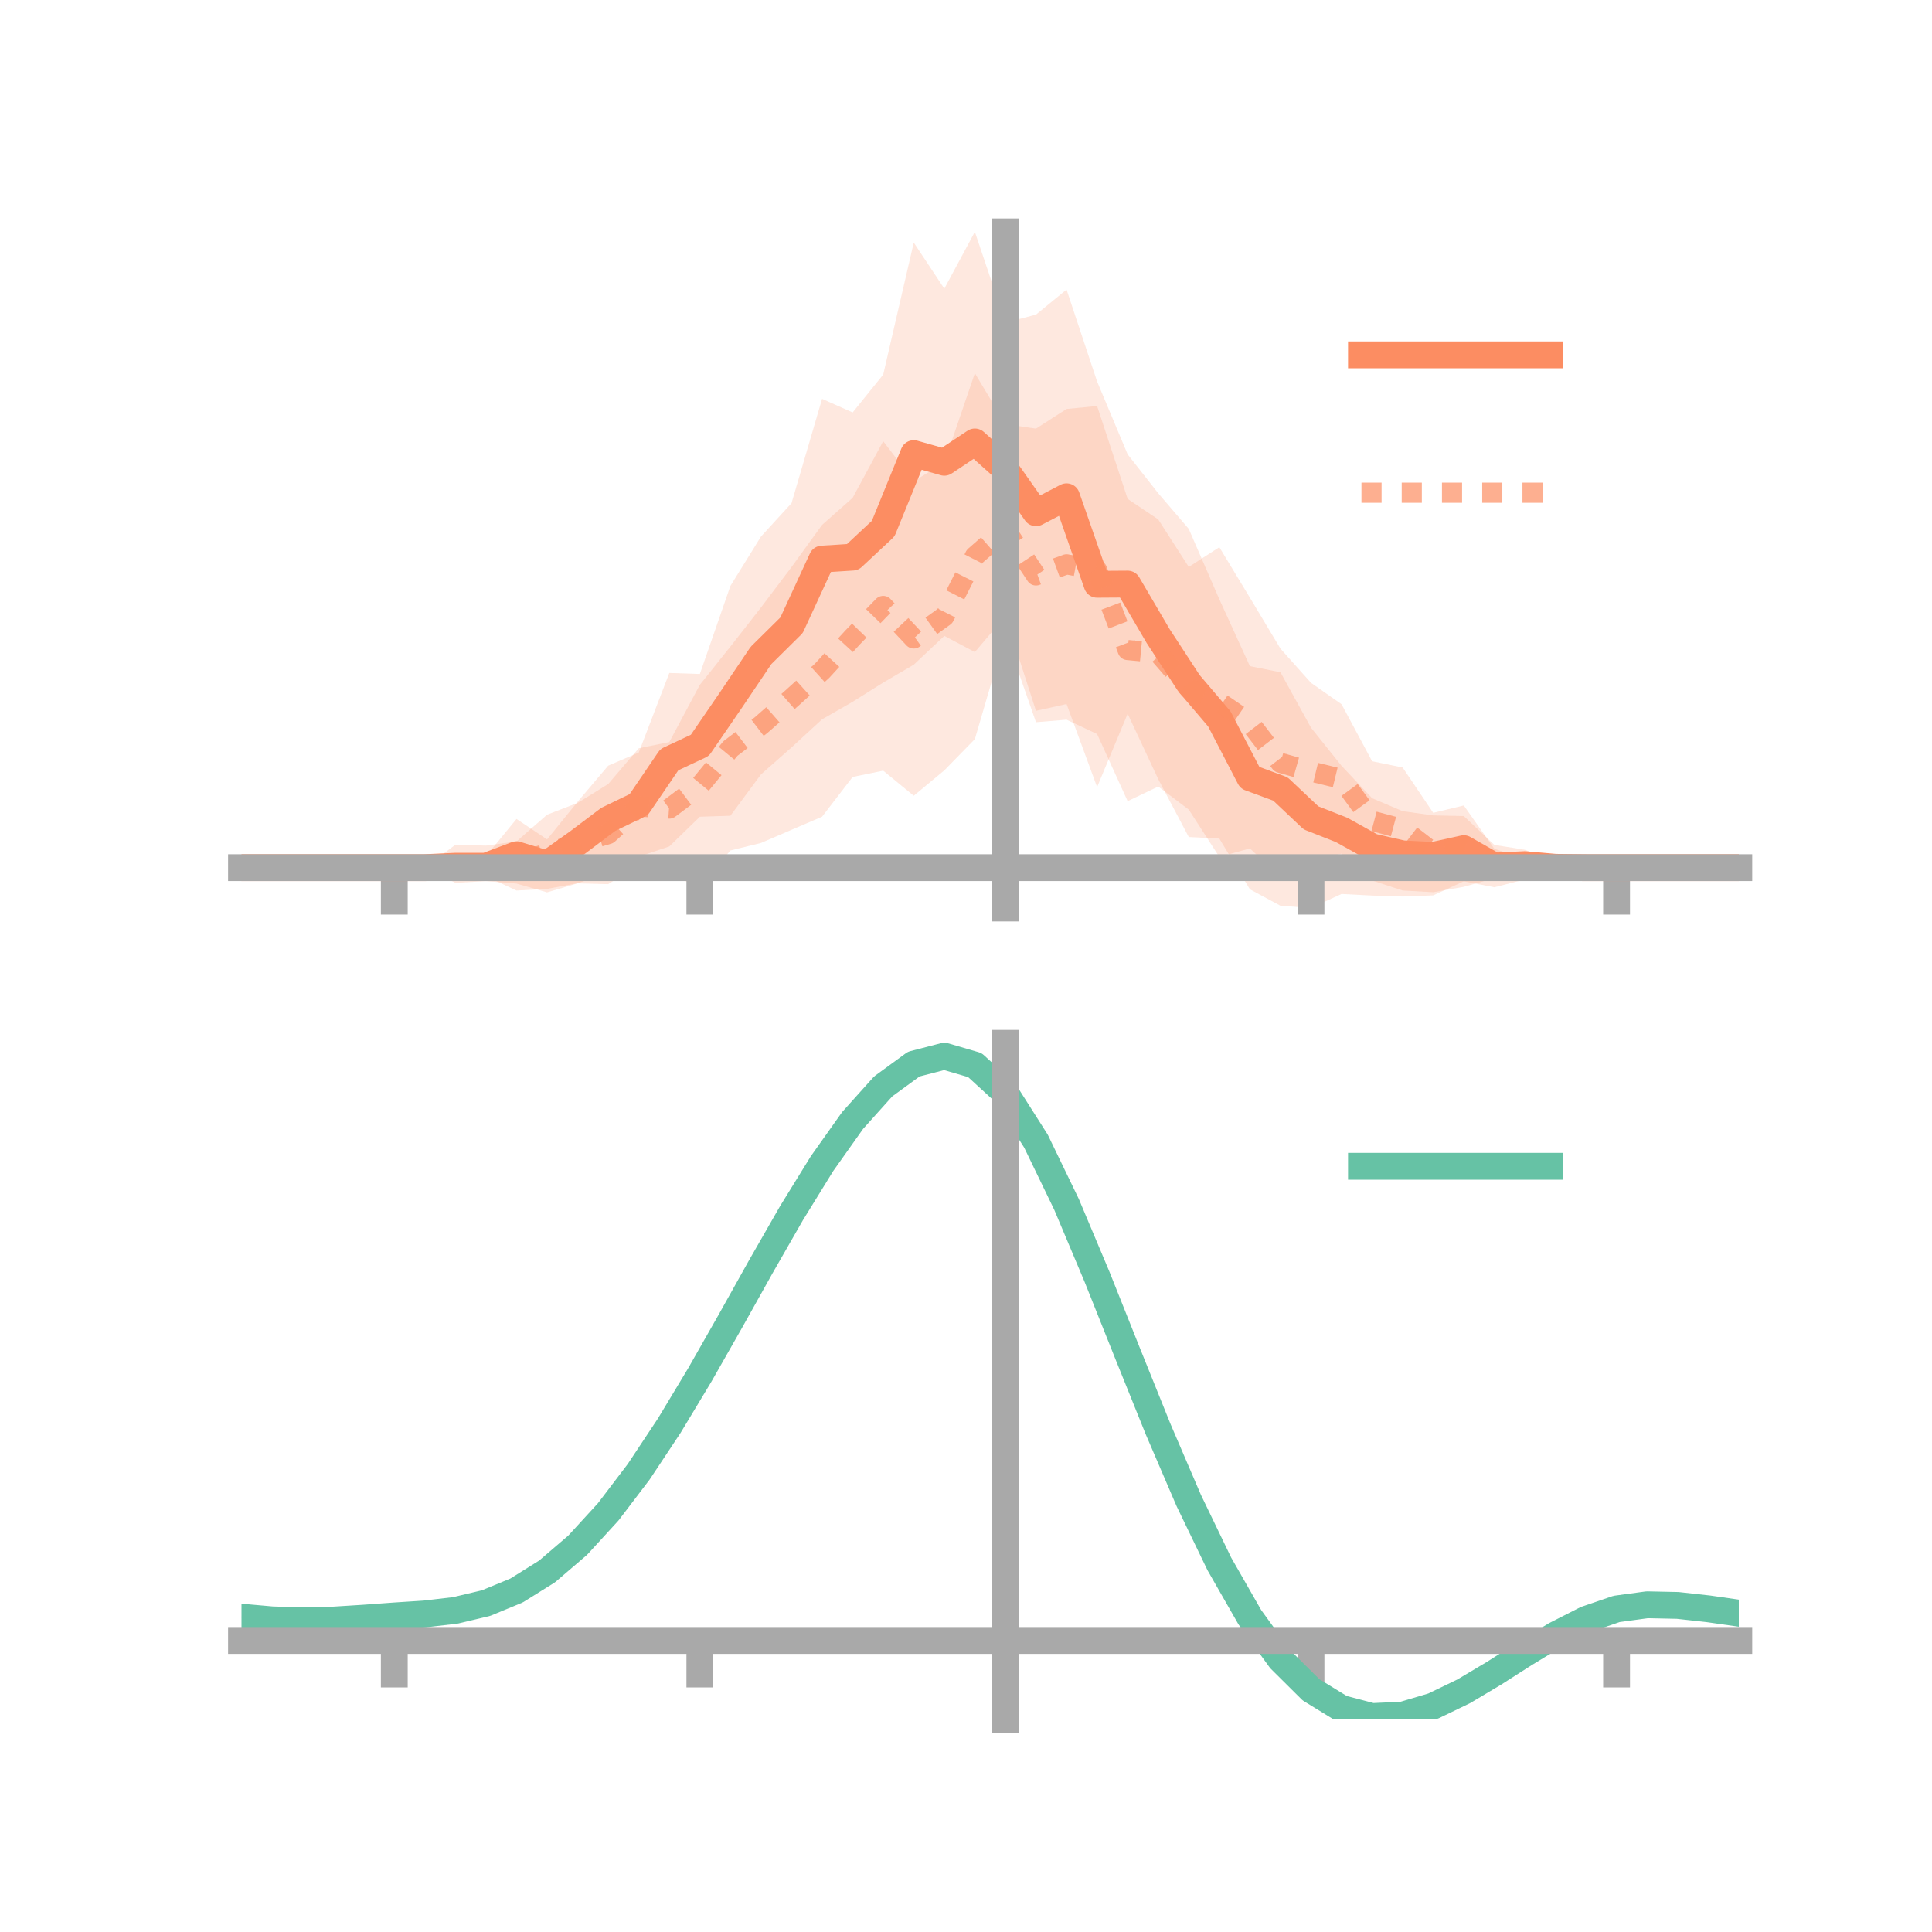 <?xml version="1.0" encoding="utf-8" standalone="no"?>
<!DOCTYPE svg PUBLIC "-//W3C//DTD SVG 1.1//EN"
  "http://www.w3.org/Graphics/SVG/1.1/DTD/svg11.dtd">
<!-- Created with matplotlib (https://matplotlib.org/) -->
<svg height="144pt" version="1.1" viewBox="0 0 144 144" width="144pt" xmlns="http://www.w3.org/2000/svg" xmlns:xlink="http://www.w3.org/1999/xlink">
 <defs>
  <style type="text/css">*{stroke-linecap:butt;stroke-linejoin:round;}</style>
 </defs>
 <g id="figure_1">
  <g id="patch_1">
   <path d="M 0 144 
L 144 144 
L 144 0 
L 0 0 
z
" style="fill:none;"/>
  </g>
  <g id="axes_1">
   <g id="patch_2">
    <path d="M 18 67.68 
L 129.6 67.68 
L 129.6 17.28 
L 18 17.28 
z
" style="fill:none;"/>
   </g>
   <g id="PolyCollection_1">
    <path clip-path="url(#p44b6a82f0e)" d="M 18 64.669 
L 18 64.669 
L 20.278 64.669 
L 22.555 64.669 
L 24.833 64.669 
L 27.11 64.669 
L 29.388 64.669 
L 31.665 64.669 
L 33.943 63.916 
L 36.22 63.819 
L 38.498 61.04 
L 40.776 62.565 
L 43.053 59.758 
L 45.331 57.068 
L 47.608 56.091 
L 49.886 50.16 
L 52.163 50.236 
L 54.441 43.668 
L 56.718 39.993 
L 58.996 37.503 
L 61.273 29.728 
L 63.551 30.743 
L 65.829 27.92 
L 68.106 18.079 
L 70.384 21.515 
L 72.661 17.28 
L 74.939 24.048 
L 77.216 23.45 
L 79.494 21.582 
L 81.771 28.433 
L 84.049 33.867 
L 86.327 36.764 
L 88.604 39.421 
L 90.882 44.665 
L 93.159 49.65 
L 95.437 50.106 
L 97.714 54.236 
L 99.992 57.08 
L 102.269 59.495 
L 104.547 60.461 
L 106.824 60.776 
L 109.102 60.824 
L 111.38 62.974 
L 113.657 63.338 
L 115.935 64.247 
L 118.212 64.669 
L 120.49 64.669 
L 122.767 64.669 
L 125.045 64.669 
L 127.322 64.669 
L 129.6 64.669 
L 129.6 64.669 
L 129.6 64.669 
L 127.322 64.669 
L 125.045 64.669 
L 122.767 64.669 
L 120.49 64.669 
L 118.212 64.67 
L 115.935 65.042 
L 113.657 65.549 
L 111.38 66.131 
L 109.102 65.687 
L 106.824 66.736 
L 104.547 66.821 
L 102.269 66.749 
L 99.992 66.631 
L 97.714 67.68 
L 95.437 67.508 
L 93.159 66.282 
L 90.882 62.501 
L 88.604 62.388 
L 86.327 58.07 
L 84.049 53.198 
L 81.771 58.663 
L 79.494 52.472 
L 77.216 52.98 
L 74.939 45.915 
L 72.661 48.601 
L 70.384 47.395 
L 68.106 49.543 
L 65.829 50.874 
L 63.551 52.307 
L 61.273 53.614 
L 58.996 55.707 
L 56.718 57.719 
L 54.441 60.8 
L 52.163 60.874 
L 49.886 63.088 
L 47.608 63.852 
L 45.331 65.082 
L 43.053 65.826 
L 40.776 66.252 
L 38.498 66.375 
L 36.22 65.31 
L 33.943 65.213 
L 31.665 64.67 
L 29.388 64.669 
L 27.11 64.669 
L 24.833 64.669 
L 22.555 64.669 
L 20.278 64.669 
L 18 64.669 
z
" style="fill:#fc8d62;fill-opacity:0.2;"/>
   </g>
   <g id="PolyCollection_2">
    <path clip-path="url(#p44b6a82f0e)" d="M 18 64.669 
L 18 64.669 
L 20.278 64.669 
L 22.555 64.669 
L 24.833 64.669 
L 27.11 64.669 
L 29.388 64.669 
L 31.665 64.669 
L 33.943 62.962 
L 36.22 63.027 
L 38.498 62.717 
L 40.776 60.723 
L 43.053 59.844 
L 45.331 58.437 
L 47.608 55.771 
L 49.886 55.308 
L 52.163 51.042 
L 54.441 48.192 
L 56.718 45.28 
L 58.996 42.264 
L 61.273 39.121 
L 63.551 37.107 
L 65.829 32.886 
L 68.106 35.864 
L 70.384 34.487 
L 72.661 27.814 
L 74.939 31.615 
L 77.216 31.948 
L 79.494 30.482 
L 81.771 30.261 
L 84.049 37.185 
L 86.327 38.713 
L 88.604 42.255 
L 90.882 40.784 
L 93.159 44.545 
L 95.437 48.344 
L 97.714 50.894 
L 99.992 52.488 
L 102.269 56.738 
L 104.547 57.207 
L 106.824 60.584 
L 109.102 60.035 
L 111.38 63.263 
L 113.657 64.015 
L 115.935 64.084 
L 118.212 64.669 
L 120.49 64.669 
L 122.767 64.669 
L 125.045 64.669 
L 127.322 64.669 
L 129.6 64.669 
L 129.6 64.669 
L 129.6 64.669 
L 127.322 64.669 
L 125.045 64.669 
L 122.767 64.669 
L 120.49 64.669 
L 118.212 64.669 
L 115.935 65.253 
L 113.657 65.246 
L 111.38 65.451 
L 109.102 66.099 
L 106.824 66.5 
L 104.547 66.373 
L 102.269 65.625 
L 99.992 63.628 
L 97.714 64.116 
L 95.437 65.37 
L 93.159 63.236 
L 90.882 63.871 
L 88.604 60.344 
L 86.327 58.623 
L 84.049 59.714 
L 81.771 54.71 
L 79.494 53.64 
L 77.216 53.83 
L 74.939 47.3 
L 72.661 55.089 
L 70.384 57.418 
L 68.106 59.31 
L 65.829 57.441 
L 63.551 57.909 
L 61.273 60.871 
L 58.996 61.849 
L 56.718 62.83 
L 54.441 63.389 
L 52.163 66.079 
L 49.886 65.225 
L 47.608 64.453 
L 45.331 65.9 
L 43.053 65.839 
L 40.776 66.511 
L 38.498 65.854 
L 36.22 65.673 
L 33.943 65.8 
L 31.665 64.669 
L 29.388 64.669 
L 27.11 64.669 
L 24.833 64.669 
L 22.555 64.669 
L 20.278 64.669 
L 18 64.669 
z
" style="fill:#fc8d62;fill-opacity:0.2;"/>
   </g>
   <g id="matplotlib.axis_1">
    <g id="xtick_1">
     <g id="line2d_1">
      <defs>
       <path d="M 0 0 
L 0 3.5 
" id="md04cd811a7" style="stroke:#a9a9a9;stroke-width:2;"/>
      </defs>
      <g>
       <use style="fill:#a9a9a9;stroke:#a9a9a9;stroke-width:2;" x="29.388" xlink:href="#md04cd811a7" y="64.669"/>
      </g>
     </g>
    </g>
    <g id="xtick_2">
     <g id="line2d_2">
      <g>
       <use style="fill:#a9a9a9;stroke:#a9a9a9;stroke-width:2;" x="52.163" xlink:href="#md04cd811a7" y="64.669"/>
      </g>
     </g>
    </g>
    <g id="xtick_3">
     <g id="line2d_3">
      <g>
       <use style="fill:#a9a9a9;stroke:#a9a9a9;stroke-width:2;" x="74.939" xlink:href="#md04cd811a7" y="64.669"/>
      </g>
     </g>
    </g>
    <g id="xtick_4">
     <g id="line2d_4">
      <g>
       <use style="fill:#a9a9a9;stroke:#a9a9a9;stroke-width:2;" x="97.714" xlink:href="#md04cd811a7" y="64.669"/>
      </g>
     </g>
    </g>
    <g id="xtick_5">
     <g id="line2d_5">
      <g>
       <use style="fill:#a9a9a9;stroke:#a9a9a9;stroke-width:2;" x="120.49" xlink:href="#md04cd811a7" y="64.669"/>
      </g>
     </g>
    </g>
   </g>
   <g id="matplotlib.axis_2"/>
   <g id="line2d_6">
    <path clip-path="url(#p44b6a82f0e)" d="M 18 64.669 
L 20.278 64.669 
L 22.555 64.669 
L 24.833 64.669 
L 27.11 64.669 
L 29.388 64.669 
L 31.665 64.669 
L 33.943 64.564 
L 36.22 64.565 
L 38.498 63.707 
L 40.776 64.409 
L 43.053 62.792 
L 45.331 61.075 
L 47.608 59.972 
L 49.886 56.624 
L 52.163 55.555 
L 54.441 52.234 
L 56.718 48.856 
L 58.996 46.605 
L 61.273 41.671 
L 63.551 41.525 
L 65.829 39.397 
L 68.106 33.811 
L 70.384 34.455 
L 72.661 32.94 
L 74.939 34.981 
L 77.216 38.215 
L 79.494 37.027 
L 81.771 43.548 
L 84.049 43.533 
L 86.327 47.417 
L 88.604 50.905 
L 90.882 53.583 
L 93.159 57.966 
L 95.437 58.807 
L 97.714 60.958 
L 99.992 61.855 
L 102.269 63.122 
L 104.547 63.641 
L 106.824 63.756 
L 109.102 63.255 
L 111.38 64.552 
L 113.657 64.444 
L 115.935 64.644 
L 118.212 64.669 
L 120.49 64.669 
L 122.767 64.669 
L 125.045 64.669 
L 127.322 64.669 
L 129.6 64.669 
" style="fill:none;stroke:#fc8d62;stroke-linecap:square;stroke-width:2;"/>
   </g>
   <g id="line2d_7">
    <path clip-path="url(#p44b6a82f0e)" d="M 18 64.669 
L 20.278 64.669 
L 22.555 64.669 
L 24.833 64.669 
L 27.11 64.669 
L 29.388 64.669 
L 31.665 64.669 
L 33.943 64.381 
L 36.22 64.35 
L 38.498 64.286 
L 40.776 63.617 
L 43.053 62.842 
L 45.331 62.168 
L 47.608 60.112 
L 49.886 60.266 
L 52.163 58.56 
L 54.441 55.79 
L 56.718 54.055 
L 58.996 52.056 
L 61.273 49.996 
L 63.551 47.508 
L 65.829 45.164 
L 68.106 47.587 
L 70.384 45.952 
L 72.661 41.452 
L 74.939 39.457 
L 77.216 42.889 
L 79.494 42.061 
L 81.771 42.485 
L 84.049 48.449 
L 86.327 48.668 
L 88.604 51.299 
L 90.882 52.327 
L 93.159 53.89 
L 95.437 56.857 
L 97.714 57.505 
L 99.992 58.058 
L 102.269 61.181 
L 104.547 61.79 
L 106.824 63.542 
L 109.102 63.067 
L 111.38 64.357 
L 113.657 64.63 
L 115.935 64.669 
L 118.212 64.669 
L 120.49 64.669 
L 122.767 64.669 
L 125.045 64.669 
L 127.322 64.669 
L 129.6 64.669 
" style="fill:none;stroke:#fc8d62;stroke-dasharray:1.5,1.5;stroke-dashoffset:0;stroke-opacity:0.7;stroke-width:1.5;"/>
   </g>
   <g id="patch_3">
    <path d="M 74.939 67.68 
L 74.939 17.28 
" style="fill:none;stroke:#a9a9a9;stroke-linecap:square;stroke-linejoin:miter;stroke-width:2;"/>
   </g>
   <g id="patch_4">
    <path d="M 129.6 67.68 
L 129.6 17.28 
" style="fill:none;"/>
   </g>
   <g id="patch_5">
    <path d="M 18 64.669 
L 129.6 64.669 
" style="fill:none;stroke:#a9a9a9;stroke-linecap:square;stroke-linejoin:miter;stroke-width:2;"/>
   </g>
   <g id="patch_6">
    <path d="M 18 17.28 
L 129.6 17.28 
" style="fill:none;"/>
   </g>
   <g id="legend_1">
    <g id="line2d_8">
     <path d="M 101.475 26.449 
L 115.475 26.449 
" style="fill:none;stroke:#fc8d62;stroke-linecap:square;stroke-width:2;"/>
    </g>
    <g id="line2d_9"/>
    <g id="text_1">
     <!--   -->
     <g transform="translate(121.075 28.899)scale(0.07 -0.07)">
      <defs>
       <path id="DejaVuSans-32"/>
      </defs>
      <use xlink:href="#DejaVuSans-32"/>
     </g>
    </g>
    <g id="line2d_10">
     <path d="M 101.475 36.724 
L 115.475 36.724 
" style="fill:none;stroke:#fc8d62;stroke-dasharray:1.5,1.5;stroke-dashoffset:0;stroke-opacity:0.7;stroke-width:1.5;"/>
    </g>
    <g id="line2d_11"/>
    <g id="text_2">
     <!--   -->
     <g transform="translate(121.075 39.174)scale(0.07 -0.07)">
      <use xlink:href="#DejaVuSans-32"/>
     </g>
    </g>
   </g>
  </g>
  <g id="axes_2">
   <g id="patch_7">
    <path d="M 18 128.16 
L 129.6 128.16 
L 129.6 77.76 
L 18 77.76 
z
" style="fill:none;"/>
   </g>
   <g id="PolyCollection_3">
    <path clip-path="url(#p3993e22e79)" d="M 18 120.575 
L 18 120.493 
L 20.278 120.704 
L 22.555 120.776 
L 24.833 120.715 
L 27.11 120.561 
L 29.388 120.387 
L 31.665 120.233 
L 33.943 119.962 
L 36.22 119.414 
L 38.498 118.464 
L 40.776 117.019 
L 43.053 115.029 
L 45.331 112.486 
L 47.608 109.42 
L 49.886 105.899 
L 52.163 102.025 
L 54.441 97.925 
L 56.718 93.755 
L 58.996 89.69 
L 61.273 85.917 
L 63.551 82.637 
L 65.829 80.051 
L 68.106 78.36 
L 70.384 77.76 
L 72.661 78.436 
L 74.939 80.554 
L 77.216 84.193 
L 79.494 88.977 
L 81.771 94.47 
L 84.049 100.266 
L 86.327 106.007 
L 88.604 111.395 
L 90.882 116.195 
L 93.159 120.239 
L 95.437 123.424 
L 97.714 125.71 
L 99.992 127.119 
L 102.269 127.721 
L 104.547 127.622 
L 106.824 126.958 
L 109.102 125.879 
L 111.38 124.545 
L 113.657 123.117 
L 115.935 121.755 
L 118.212 120.612 
L 120.49 119.837 
L 122.767 119.53 
L 125.045 119.583 
L 127.322 119.845 
L 129.6 120.183 
L 129.6 120.291 
L 129.6 120.291 
L 127.322 119.978 
L 125.045 119.735 
L 122.767 119.693 
L 120.49 120.005 
L 118.212 120.791 
L 115.935 121.964 
L 113.657 123.374 
L 111.38 124.855 
L 109.102 126.239 
L 106.824 127.358 
L 104.547 128.047 
L 102.269 128.16 
L 99.992 127.57 
L 97.714 126.184 
L 95.437 123.948 
L 93.159 120.851 
L 90.882 116.932 
L 88.604 112.286 
L 86.327 107.071 
L 84.049 101.51 
L 81.771 95.891 
L 79.494 90.561 
L 77.216 85.916 
L 74.939 82.385 
L 72.661 80.333 
L 70.384 79.683 
L 68.106 80.265 
L 65.829 81.895 
L 63.551 84.383 
L 61.273 87.531 
L 58.996 91.144 
L 56.718 95.031 
L 54.441 99.012 
L 52.163 102.92 
L 49.886 106.612 
L 47.608 109.965 
L 45.331 112.888 
L 43.053 115.319 
L 40.776 117.232 
L 38.498 118.632 
L 36.22 119.561 
L 33.943 120.096 
L 31.665 120.357 
L 29.388 120.499 
L 27.11 120.656 
L 24.833 120.79 
L 22.555 120.837 
L 20.278 120.766 
L 18 120.575 
z
" style="fill:#66c2a5;fill-opacity:0.2;"/>
   </g>
   <g id="matplotlib.axis_3">
    <g id="xtick_6">
     <g id="line2d_12">
      <g>
       <use style="fill:#a9a9a9;stroke:#a9a9a9;stroke-width:2;" x="29.388" xlink:href="#md04cd811a7" y="122.272"/>
      </g>
     </g>
    </g>
    <g id="xtick_7">
     <g id="line2d_13">
      <g>
       <use style="fill:#a9a9a9;stroke:#a9a9a9;stroke-width:2;" x="52.163" xlink:href="#md04cd811a7" y="122.272"/>
      </g>
     </g>
    </g>
    <g id="xtick_8">
     <g id="line2d_14">
      <g>
       <use style="fill:#a9a9a9;stroke:#a9a9a9;stroke-width:2;" x="74.939" xlink:href="#md04cd811a7" y="122.272"/>
      </g>
     </g>
    </g>
    <g id="xtick_9">
     <g id="line2d_15">
      <g>
       <use style="fill:#a9a9a9;stroke:#a9a9a9;stroke-width:2;" x="97.714" xlink:href="#md04cd811a7" y="122.272"/>
      </g>
     </g>
    </g>
    <g id="xtick_10">
     <g id="line2d_16">
      <g>
       <use style="fill:#a9a9a9;stroke:#a9a9a9;stroke-width:2;" x="120.49" xlink:href="#md04cd811a7" y="122.272"/>
      </g>
     </g>
    </g>
   </g>
   <g id="matplotlib.axis_4"/>
   <g id="line2d_17">
    <path clip-path="url(#p3993e22e79)" d="M 18 120.534 
L 20.278 120.735 
L 22.555 120.807 
L 24.833 120.752 
L 27.11 120.609 
L 29.388 120.443 
L 31.665 120.295 
L 33.943 120.029 
L 36.22 119.488 
L 38.498 118.548 
L 40.776 117.125 
L 43.053 115.174 
L 45.331 112.687 
L 47.608 109.692 
L 49.886 106.255 
L 52.163 102.472 
L 54.441 98.468 
L 56.718 94.393 
L 58.996 90.417 
L 61.273 86.724 
L 63.551 83.51 
L 65.829 80.973 
L 68.106 79.312 
L 70.384 78.721 
L 72.661 79.385 
L 74.939 81.47 
L 77.216 85.055 
L 79.494 89.769 
L 81.771 95.18 
L 84.049 100.888 
L 86.327 106.539 
L 88.604 111.841 
L 90.882 116.564 
L 93.159 120.545 
L 95.437 123.686 
L 97.714 125.947 
L 99.992 127.344 
L 102.269 127.94 
L 104.547 127.835 
L 106.824 127.158 
L 109.102 126.059 
L 111.38 124.7 
L 113.657 123.245 
L 115.935 121.86 
L 118.212 120.701 
L 120.49 119.921 
L 122.767 119.611 
L 125.045 119.659 
L 127.322 119.911 
L 129.6 120.237 
" style="fill:none;stroke:#66c2a5;stroke-linecap:square;stroke-width:2;"/>
   </g>
   <g id="patch_8">
    <path d="M 74.939 128.16 
L 74.939 77.76 
" style="fill:none;stroke:#a9a9a9;stroke-linecap:square;stroke-linejoin:miter;stroke-width:2;"/>
   </g>
   <g id="patch_9">
    <path d="M 129.6 128.16 
L 129.6 77.76 
" style="fill:none;"/>
   </g>
   <g id="patch_10">
    <path d="M 18 122.272 
L 129.6 122.272 
" style="fill:none;stroke:#a9a9a9;stroke-linecap:square;stroke-linejoin:miter;stroke-width:2;"/>
   </g>
   <g id="patch_11">
    <path d="M 18 77.76 
L 129.6 77.76 
" style="fill:none;"/>
   </g>
   <g id="legend_2">
    <g id="line2d_18">
     <path d="M 101.475 86.929 
L 115.475 86.929 
" style="fill:none;stroke:#66c2a5;stroke-linecap:square;stroke-width:2;"/>
    </g>
    <g id="line2d_19"/>
    <g id="text_3">
     <!--   -->
     <g transform="translate(121.075 89.379)scale(0.07 -0.07)">
      <use xlink:href="#DejaVuSans-32"/>
     </g>
    </g>
   </g>
  </g>
 </g>
 <defs>
  <clipPath id="p44b6a82f0e">
   <rect height="50.4" width="111.6" x="18" y="17.28"/>
  </clipPath>
  <clipPath id="p3993e22e79">
   <rect height="50.4" width="111.6" x="18" y="77.76"/>
  </clipPath>
 </defs>
</svg>
